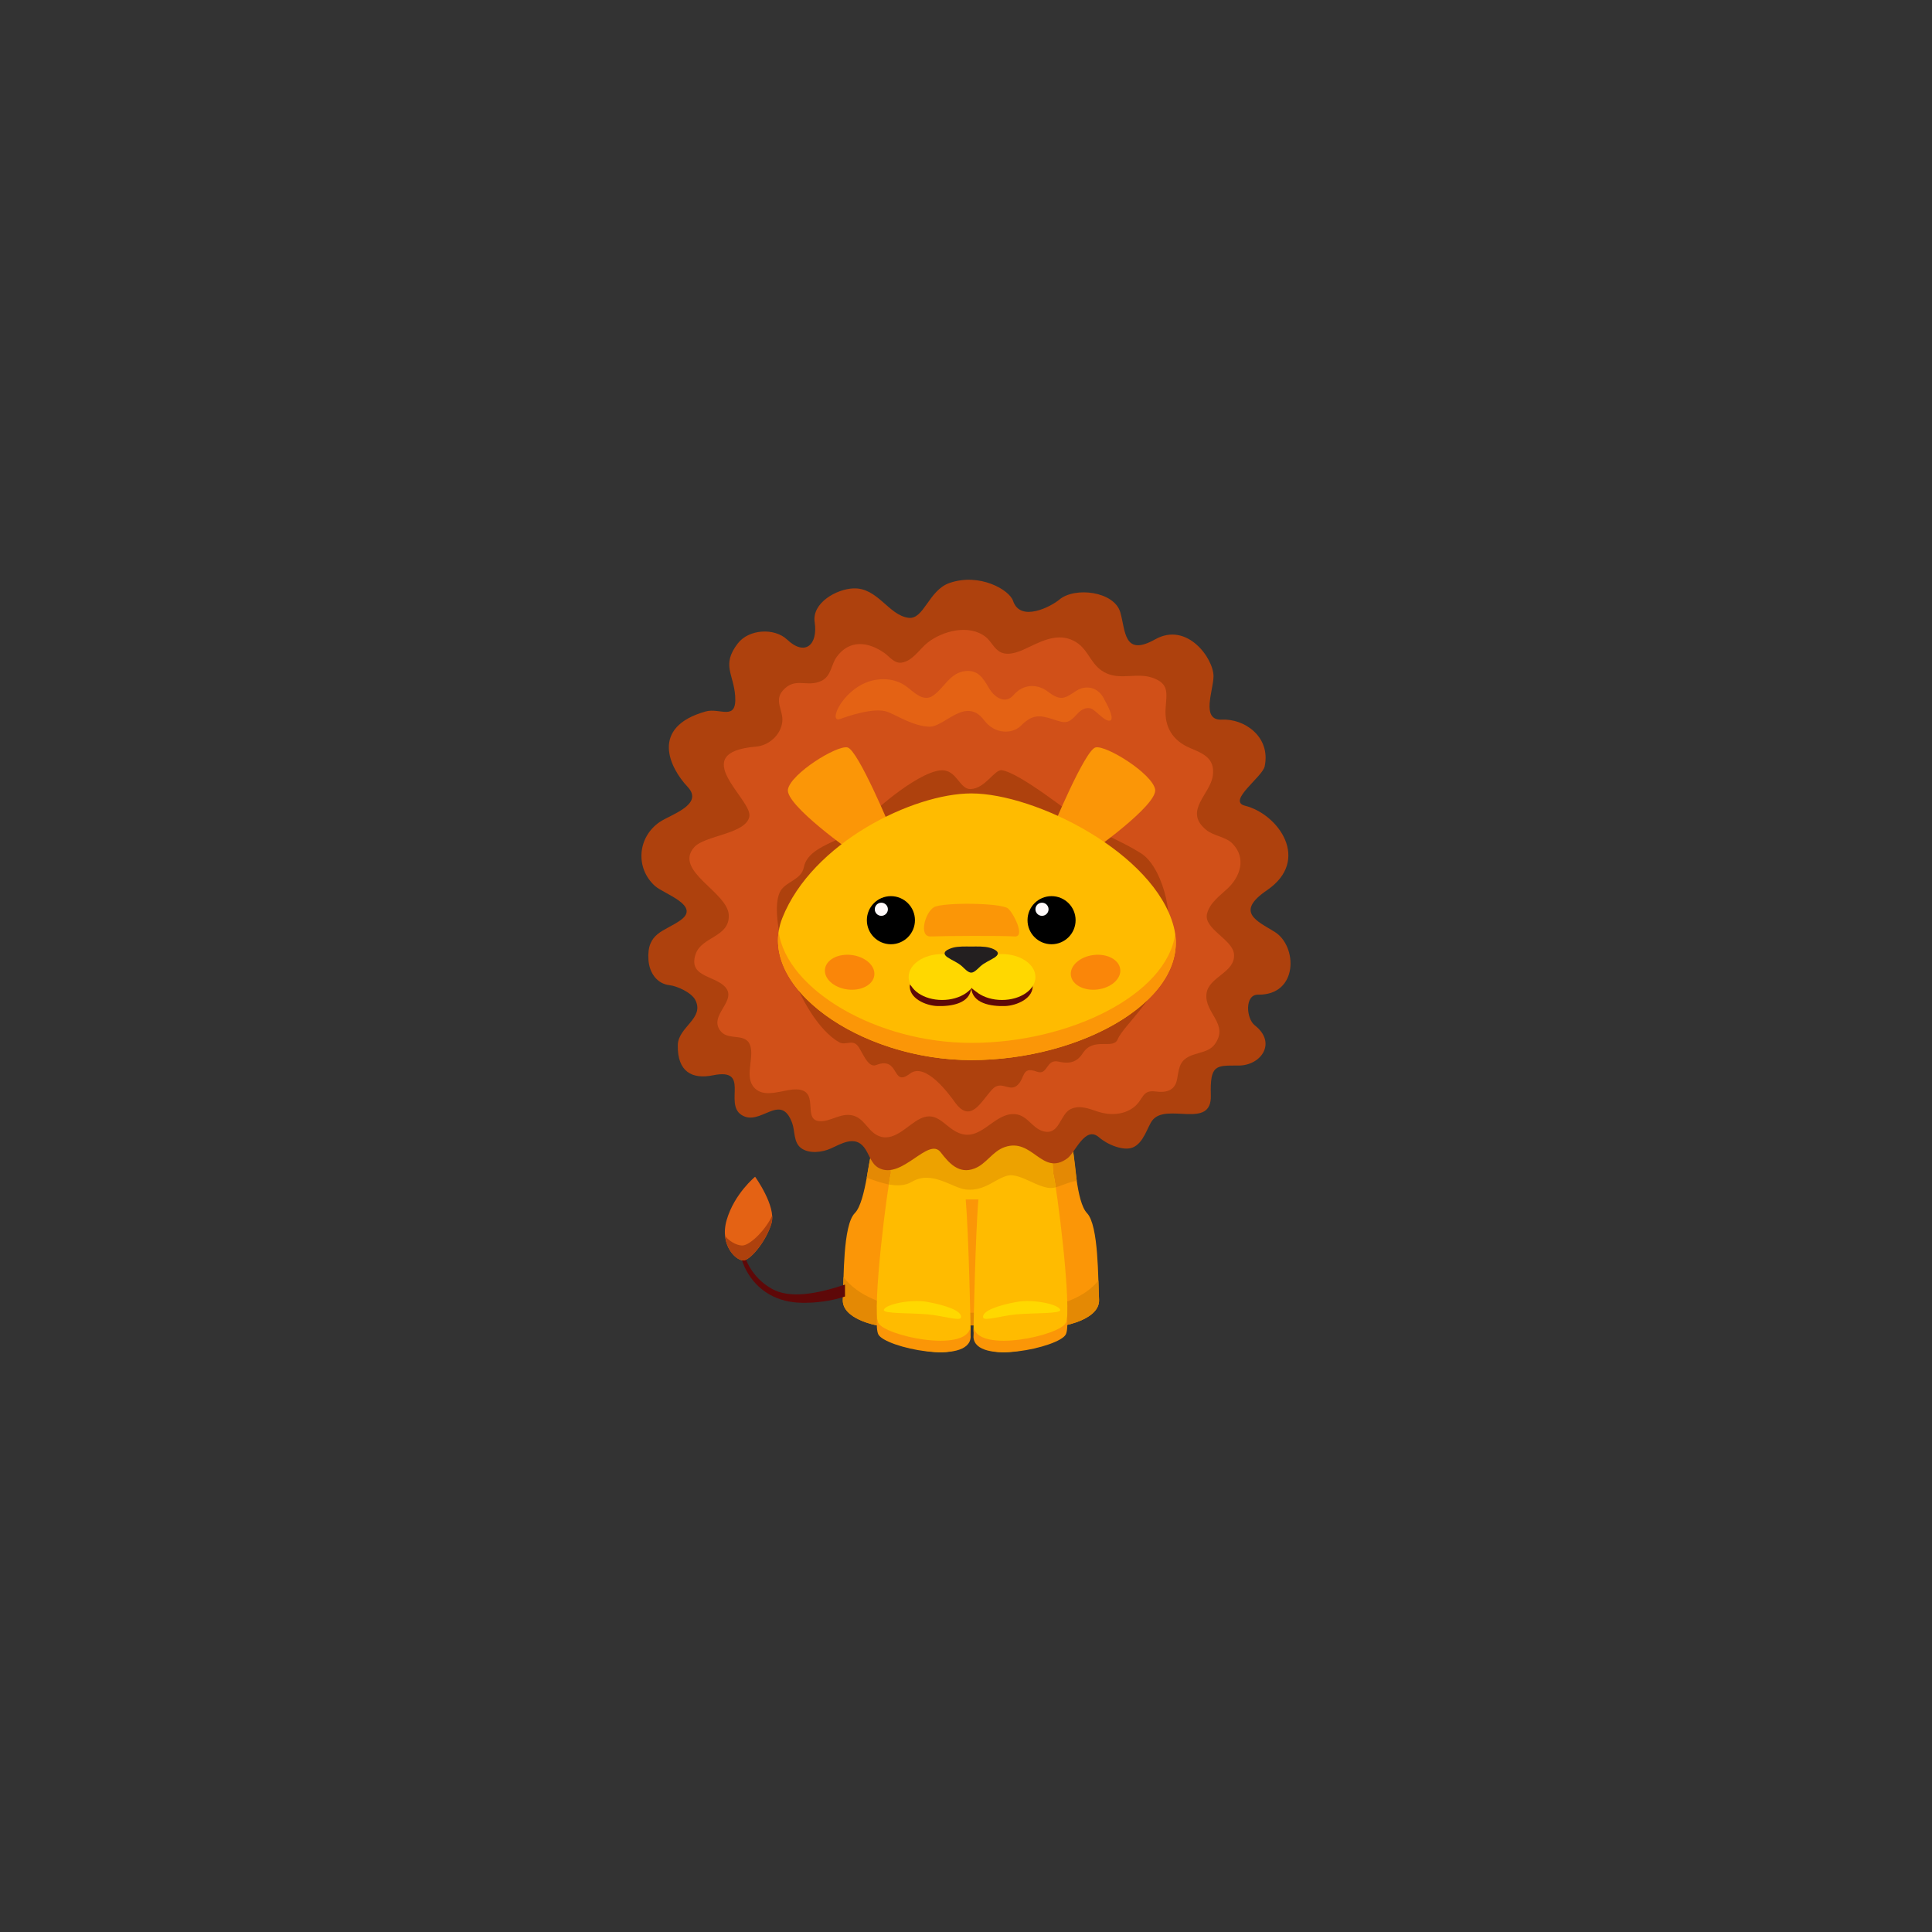 <svg xmlns="http://www.w3.org/2000/svg" xmlns:xlink="http://www.w3.org/1999/xlink" width="500" zoomAndPan="magnify" viewBox="0 0 375 375" height="500" preserveAspectRatio="xMidYMid meet" version="1.0"><rect x="0" y="0" width="375" height="375" fill="#333333" stroke="none"/><defs><clipPath id="id1"><path d="M 170.039 221.863 L 207.238 221.863 L 207.238 262.469 L 170.039 262.469 Z M 170.039 221.863 " clip-rule="nonzero"/></clipPath><clipPath id="id2"><path d="M 188.812 255.41 L 207.238 255.41 L 207.238 262.469 L 188.812 262.469 Z M 188.812 255.41 " clip-rule="nonzero"/></clipPath><clipPath id="id3"><path d="M 170.039 255.41 L 188.465 255.41 L 188.465 262.469 L 170.039 262.469 Z M 170.039 255.41 " clip-rule="nonzero"/></clipPath><clipPath id="id4"><path d="M 124.5 112.531 L 250.492 112.531 L 250.492 227.25 L 124.5 227.25 Z M 124.5 112.531 " clip-rule="nonzero"/></clipPath></defs><path fill="#fb9607" d="M 213.324 252.227 C 213.113 248.387 213.281 237.879 210.992 235.473 C 208.879 233.254 208.66 224.754 208.137 222.637 C 206.449 218.078 171.867 218.395 169.641 222.215 C 168.684 223.484 168.148 233.234 165.922 235.461 C 163.574 237.809 163.801 248.387 163.59 252.227 C 163.379 256.062 170.219 257.258 170.219 257.258 L 206.695 257.258 C 206.695 257.258 213.539 256.062 213.324 252.227 " fill-opacity="1" fill-rule="nonzero"/><path fill="#e48904" d="M 170.219 257.258 L 206.695 257.258 C 206.695 257.258 213.539 256.062 213.324 252.227 C 213.277 251.312 213.246 250.004 213.199 248.539 C 207.844 255.367 193.129 254.75 188.672 254.801 C 184.531 254.848 169.344 255.352 163.727 247.879 C 163.672 249.613 163.648 251.188 163.59 252.227 C 163.379 256.066 170.219 257.258 170.219 257.258 " fill-opacity="1" fill-rule="nonzero"/><path fill="#e48904" d="M 177.02 229.375 C 180.883 227.07 184.91 230.633 187.52 230.887 C 191.219 231.246 193.137 228.754 195.633 228.18 C 198.066 227.625 201.758 230.887 204.344 230.566 C 205.645 230.406 207.328 229.422 208.996 229.199 C 208.996 229.199 208.473 223.984 208.137 222.625 C 206.449 218.07 171.867 218.391 169.641 222.207 C 169.09 222.938 168.234 228.594 168.234 228.594 C 170.859 229.531 174.406 230.934 177.02 229.375 " fill-opacity="1" fill-rule="nonzero"/><g clip-path="url(#id1)"><path fill="#ffbb00" d="M 204.434 227.738 C 204.387 227.574 204.105 221.938 204.105 221.938 L 172.922 221.938 L 172.922 227.738 C 172.285 230.031 169.211 253.672 170.484 257.398 C 171.758 261.129 188.082 266.25 188.402 258.176 C 188.402 258.176 188.047 239.742 187.445 232.809 L 189.91 232.809 C 189.309 239.742 188.953 258.176 188.953 258.176 C 189.273 266.25 205.598 261.129 206.871 257.398 C 208.145 253.672 205.066 230.031 204.434 227.738 " fill-opacity="1" fill-rule="nonzero"/></g><path fill="#eda200" d="M 204.105 221.938 L 172.922 221.938 L 172.922 227.738 C 172.832 228.066 172.691 228.828 172.523 229.898 C 174.102 230.195 175.684 230.172 177.02 229.375 C 180.883 227.07 184.91 230.633 187.52 230.887 C 191.219 231.246 193.137 228.754 195.633 228.18 C 198.066 227.625 201.758 230.887 204.344 230.566 C 204.527 230.547 204.719 230.504 204.918 230.453 C 204.711 229.09 204.539 228.121 204.434 227.738 C 204.387 227.574 204.105 221.938 204.105 221.938 " fill-opacity="1" fill-rule="nonzero"/><g clip-path="url(#id2)"><path fill="#fb9607" d="M 206.871 256.777 C 205.633 259.258 190.098 262.645 189.012 257.711 C 188.973 258.84 188.953 259.535 188.953 259.535 C 189.273 265.051 205.598 261.551 206.871 259.008 C 207.164 258.426 207.227 257.133 207.145 255.469 C 207.102 256.047 207.012 256.496 206.871 256.777 " fill-opacity="1" fill-rule="nonzero"/></g><path fill="#ffd800" d="M 190.832 255.746 C 191.016 256.488 194.488 255.348 197.355 255.109 C 200.93 254.812 205.934 255.016 205.793 254.258 C 205.602 253.195 200.598 252.105 197.355 252.699 C 193.824 253.34 190.512 254.453 190.832 255.746 " fill-opacity="1" fill-rule="nonzero"/><g clip-path="url(#id3)"><path fill="#fb9607" d="M 170.484 256.777 C 171.723 259.258 187.254 262.645 188.344 257.711 C 188.383 258.84 188.402 259.535 188.402 259.535 C 188.082 265.051 171.754 261.551 170.484 259.008 C 170.191 258.426 170.129 257.133 170.211 255.469 C 170.254 256.047 170.344 256.496 170.484 256.777 " fill-opacity="1" fill-rule="nonzero"/></g><path fill="#ffd800" d="M 186.523 255.746 C 186.34 256.488 182.863 255.348 180 255.109 C 176.426 254.812 171.422 255.016 171.559 254.258 C 171.754 253.195 176.754 252.105 180 252.699 C 183.531 253.34 186.844 254.453 186.523 255.746 " fill-opacity="1" fill-rule="nonzero"/><path fill="#5e0808" d="M 155.949 252.875 C 153.457 252.875 151.258 252.34 149.371 251.266 C 144.965 248.762 143.902 244.273 143.863 244.082 L 144.605 243.914 C 144.605 243.98 145.688 247.82 149.773 250.137 C 153.223 252.094 158.379 251.215 164.012 249.34 L 164.012 251.648 C 161.176 252.59 158.285 252.875 155.949 252.875 " fill-opacity="1" fill-rule="nonzero"/><path fill="#e46214" d="M 144.445 244.633 C 143.133 244.926 139.566 241.879 141.051 236.785 C 142.535 231.695 146.566 228.406 146.566 228.406 C 146.566 228.406 150.703 234.133 149.75 237.422 C 148.793 240.711 145.922 244.305 144.445 244.633 " fill-opacity="1" fill-rule="nonzero"/><path fill="#ae410d" d="M 144.367 241.719 C 143.527 241.906 141.84 241.266 140.734 239.895 C 141.059 243.078 143.426 244.859 144.445 244.633 C 145.922 244.305 148.793 240.711 149.75 237.422 C 149.879 236.973 149.91 236.477 149.875 235.957 C 148.648 238.637 145.91 241.371 144.367 241.719 " fill-opacity="1" fill-rule="nonzero"/><g clip-path="url(#id4)"><path fill="#ae410d" d="M 196.629 116.613 C 198.066 120.91 204.105 117.664 205.605 116.395 C 208.641 113.832 216.277 114.789 217.449 118.844 C 218.492 122.441 218.066 127.551 224.223 124.094 C 230.406 120.621 235.543 127.797 235.543 131.258 C 235.543 133.961 232.984 139.91 237.199 139.684 C 241.449 139.457 246.691 142.934 245.473 148.754 C 245.043 150.801 238.117 155.508 241.652 156.391 C 248.109 157.996 254.516 166.926 245.914 172.797 C 239.719 177.023 243.918 178.73 247.391 180.859 C 251.879 183.605 252.047 193.184 244.199 193.062 C 241.551 193.02 241.871 197.711 243.562 199.027 C 247.859 202.367 244.836 206.824 240.379 206.824 C 236.023 206.824 234.836 206.586 235.023 212.602 C 235.238 219.391 226.328 213.875 223.637 217.508 C 222.688 218.793 221.984 221.871 219.855 222.73 C 218.098 223.445 215 222.219 213.332 220.762 C 210.621 218.398 208.746 223.695 207.156 224.848 C 202.25 228.406 200.445 220.762 195.008 222.652 C 192.598 223.488 191.465 225.934 189.109 226.82 C 186.133 227.945 184.215 225.785 182.586 223.66 C 180.207 220.555 175.078 229.082 170.586 226.711 C 169.012 225.879 168.727 223.965 167.699 222.668 C 165.879 220.359 163.277 222.016 161.219 222.938 C 159.602 223.66 157.086 223.992 155.535 222.875 C 153.988 221.754 154.344 219.613 153.77 218.012 C 151.516 211.766 147.539 218.871 143.863 216.367 C 140.512 214.09 145.703 207.227 138.383 208.715 C 134.367 209.531 131.457 208.062 131.559 202.844 C 131.625 199.32 136.805 197.676 134.957 194.094 C 134.207 192.637 131.387 191.383 130.012 191.234 C 127.457 190.965 126.039 188.754 125.867 186.352 C 125.48 180.977 128.969 180.832 132.09 178.609 C 136.098 175.75 128.844 173.523 127.117 171.957 C 123.262 168.453 123.754 162.5 128.023 159.566 C 130.145 158.109 136.719 156.18 133.469 152.73 C 129.965 149.016 126.086 141.152 136.969 138.094 C 139.762 137.305 143.059 140.109 142.695 135.07 C 142.387 130.777 139.988 129.074 143.207 124.887 C 145.344 122.109 150.309 121.809 152.785 124.148 C 156.246 127.426 158.789 125.184 158.125 120.75 C 157.57 117.023 162.363 114.328 165.652 114.207 C 170.371 114.027 172.492 119.457 176.367 119.918 C 179.34 120.273 180.258 114.551 184.297 113.156 C 190.184 111.125 195.93 114.52 196.629 116.613 " fill-opacity="1" fill-rule="nonzero"/></g><path fill="#d15018" d="M 151.918 134.066 C 154.316 131.297 156.566 133.492 159.402 132.176 C 161.375 131.258 161.289 129.012 162.418 127.48 C 164.91 124.105 168.484 124.527 171.652 126.738 C 172.648 127.43 173.566 128.816 175 128.617 C 177.129 128.32 178.48 125.977 180.051 124.734 C 182.953 122.449 188.133 121.082 191.352 123.652 C 192.395 124.488 192.992 126.004 194.215 126.594 C 195.992 127.453 198.367 126.254 199.961 125.484 C 202.859 124.086 205.91 122.773 208.914 124.668 C 211.488 126.289 211.75 129.438 214.918 130.754 C 217.723 131.926 220.781 130.555 223.637 131.535 C 226.996 132.691 226.441 134.535 226.242 137.473 C 225.996 141.148 227.648 143.777 230.992 145.188 C 233.543 146.266 235.836 147.16 235.414 150.512 C 234.957 154.176 229.68 157.348 234.051 161.023 C 235.578 162.309 237.91 162.371 239.246 163.766 C 241.934 166.562 240.754 170.098 238.32 172.414 C 236.805 173.859 234.855 175.172 234.293 177.324 C 233.52 180.258 239.266 182.34 239.516 185.184 C 239.836 188.805 234.562 189.562 234.176 192.895 C 233.738 196.641 238.66 198.777 235.77 202.711 C 234.59 204.316 232.293 204.258 230.668 205.129 C 228.762 206.152 228.844 207.688 228.453 209.57 C 227.984 211.832 226.184 212.102 224.273 211.852 C 221.586 211.5 222 213.445 220.039 214.938 C 218.055 216.445 215.379 216.516 213.137 215.781 C 211.406 215.211 209.625 214.441 207.844 215.258 C 205.719 216.234 205.684 220.438 202.496 219.578 C 200.168 218.953 199.312 216.051 196.422 216.25 C 192.578 216.512 190.199 221.711 185.973 219.855 C 183.324 218.691 181.934 215.547 178.648 217.117 C 176.094 218.336 173.402 222.023 170.211 220.324 C 168.336 219.328 167.676 216.977 165.41 216.488 C 163.074 215.988 161.164 217.797 158.996 217.609 C 155.574 217.309 159.449 211.199 154.148 211.461 C 151.922 211.57 148.77 212.996 146.828 211.504 C 144.301 209.562 146.254 205.961 145.723 203.348 C 145.086 200.23 141.582 202.105 139.957 200.242 C 137.176 197.051 143.648 194.113 140.477 191.297 C 138.25 189.324 133.598 189.457 135.016 185.211 C 136.164 181.766 141.617 181.934 141.457 177.637 C 141.289 173.148 130.66 169.055 134.75 164.438 C 136.793 162.137 144.754 161.906 145.445 158.512 C 146.121 155.188 133.086 146.062 146.781 144.914 C 149.148 144.715 151.566 142.723 151.844 140.07 C 152.07 137.922 150.215 136.035 151.918 134.066 " fill-opacity="1" fill-rule="nonzero"/><path fill="#ae410d" d="M 221.461 165.617 C 217.516 163.148 214.746 162.383 209.941 159.305 C 207.691 157.867 198.066 150.078 194.48 149.504 C 193.051 149.273 191.273 153.047 188.402 153.16 C 186.395 153.238 185.805 149.934 183.348 149.547 C 179.293 148.91 169.348 157.438 168.258 159.094 C 165.598 163.125 156.969 163.516 156.023 168.348 C 155.527 170.867 152.32 171.109 151.352 173.199 C 148.848 178.609 155.105 197.809 162.859 202.289 C 164.082 202.996 165.336 201.73 166.41 202.902 C 167.332 203.91 168.363 207.383 170.059 206.723 C 174.727 204.914 172.996 211.172 176.625 208.391 C 179.676 206.055 184.348 212.559 185.332 213.93 C 188.367 218.156 190.316 213.941 192.547 211.488 C 194.312 209.547 195.848 211.988 197.398 210.703 C 199.027 209.355 198.199 206.879 201.23 208 C 203.461 208.824 202.957 205.469 205.488 206.062 C 208.02 206.656 209.25 205.844 210.191 204.398 C 212.273 201.199 216.074 203.809 216.941 201.73 C 218.137 198.863 225.426 193.184 226.484 185.559 C 228.227 176.488 225.105 167.898 221.461 165.617 " fill-opacity="1" fill-rule="nonzero"/><path fill="#e46214" d="M 208.965 134.055 C 206.703 135.496 206.023 136.242 203.363 134.223 C 201.457 132.773 198.695 132.629 196.754 134.891 C 195.215 136.68 193.152 135.578 191.945 133.539 C 190.836 131.664 189.891 129.996 187.387 130.254 C 184.398 130.562 183.324 133.465 181.141 135.004 C 179.098 136.445 177.23 134.102 175.645 133.043 C 173.203 131.41 169.887 131.531 167.395 132.805 C 162.961 135.07 160.887 140.332 163.07 139.551 C 164.609 139 169.793 137.191 172.34 138.199 C 174.309 138.977 177.262 140.934 180.375 141.047 C 183.344 141.152 187.441 135.066 191.008 139.789 C 193.129 142.602 196.523 142.496 198.168 140.852 C 200.297 138.719 201.68 138.727 204.266 139.574 C 206.824 140.414 207.27 140.578 209.129 138.539 C 209.781 137.824 210.656 137.254 211.676 137.488 C 212.625 137.711 214.488 140.246 215.508 139.844 C 216.496 139.453 214.391 135.848 214.402 135.875 C 213.227 133.277 210.75 132.918 208.965 134.055 " fill-opacity="1" fill-rule="nonzero"/><path fill="#fb9607" d="M 211.426 165.617 L 204.152 161.094 C 204.152 161.094 210.578 145.574 212.645 145.078 C 214.707 144.586 223.629 150.148 224.207 153.207 C 224.781 156.266 211.426 165.617 211.426 165.617 " fill-opacity="1" fill-rule="nonzero"/><path fill="#fb9607" d="M 165.723 165.617 L 172.996 161.094 C 172.996 161.094 166.566 145.574 164.504 145.078 C 162.441 144.586 153.52 150.148 152.941 153.207 C 152.363 156.266 165.723 165.617 165.723 165.617 " fill-opacity="1" fill-rule="nonzero"/><path fill="#ffbb00" d="M 227.824 179.883 C 231.422 193.691 210.234 205.762 188.535 205.762 C 166.84 205.762 146.59 191.426 151.848 178.184 C 157.656 163.547 177.242 154.004 188.535 154.004 C 200.977 154.004 224.094 165.562 227.824 179.883 " fill-opacity="1" fill-rule="nonzero"/><path fill="#fb9607" d="M 188.535 202.422 C 170.113 202.422 152.734 192.086 151.129 180.859 C 149.312 193.285 168.293 205.762 188.535 205.762 C 209.488 205.762 229.961 194.512 228.105 181.305 C 226.453 193.012 207.695 202.422 188.535 202.422 " fill-opacity="1" fill-rule="nonzero"/><path fill="#000000" d="M 208.773 178.609 C 208.773 181.188 206.684 183.277 204.105 183.277 C 201.527 183.277 199.441 181.188 199.441 178.609 C 199.441 176.031 201.527 173.941 204.105 173.941 C 206.684 173.941 208.773 176.031 208.773 178.609 " fill-opacity="1" fill-rule="nonzero"/><path fill="#fffafa" d="M 203.523 176.488 C 203.523 177.191 202.953 177.762 202.25 177.762 C 201.547 177.762 200.977 177.191 200.977 176.488 C 200.977 175.785 201.547 175.215 202.25 175.215 C 202.953 175.215 203.523 175.785 203.523 176.488 " fill-opacity="1" fill-rule="nonzero"/><path fill="#000000" d="M 177.59 178.609 C 177.59 181.188 175.5 183.277 172.922 183.277 C 170.344 183.277 168.258 181.188 168.258 178.609 C 168.258 176.031 170.344 173.941 172.922 173.941 C 175.5 173.941 177.59 176.031 177.59 178.609 " fill-opacity="1" fill-rule="nonzero"/><path fill="#fffafa" d="M 172.34 176.488 C 172.34 177.191 171.77 177.762 171.066 177.762 C 170.363 177.762 169.793 177.191 169.793 176.488 C 169.793 175.785 170.363 175.215 171.066 175.215 C 171.77 175.215 172.34 175.785 172.34 176.488 " fill-opacity="1" fill-rule="nonzero"/><path fill="#5e0808" d="M 182.07 193.379 C 180.422 193.32 177.516 192.207 176.598 191.082 C 176.285 193.797 179.746 195.207 181.953 195.273 C 184.617 195.355 188.32 194.812 188.512 191.707 C 187.297 193.082 184.02 193.449 182.07 193.379 " fill-opacity="1" fill-rule="nonzero"/><path fill="#5e0808" d="M 194.953 193.379 C 196.602 193.32 199.508 192.207 200.426 191.082 C 200.738 193.797 197.277 195.207 195.07 195.273 C 192.406 195.355 188.703 194.812 188.512 191.707 C 189.727 193.082 193.004 193.449 194.953 193.379 " fill-opacity="1" fill-rule="nonzero"/><path fill="#fa8609" d="M 169.703 189.32 C 169.469 191.168 167.133 192.391 164.488 192.051 C 161.844 191.715 159.895 189.949 160.129 188.102 C 160.363 186.258 162.695 185.035 165.34 185.371 C 167.984 185.707 169.938 187.477 169.703 189.32 " fill-opacity="1" fill-rule="nonzero"/><path fill="#ffd800" d="M 200.977 189.641 C 200.977 192.102 198.066 194.094 194.48 194.094 C 190.891 194.094 187.98 192.102 187.98 189.641 C 187.98 187.18 190.891 185.184 194.48 185.184 C 198.066 185.184 200.977 187.18 200.977 189.641 " fill-opacity="1" fill-rule="nonzero"/><path fill="#ffd800" d="M 189.363 189.641 C 189.363 192.102 186.453 194.094 182.863 194.094 C 179.277 194.094 176.367 192.102 176.367 189.641 C 176.367 187.18 179.277 185.184 182.863 185.184 C 186.453 185.184 189.363 187.18 189.363 189.641 " fill-opacity="1" fill-rule="nonzero"/><path fill="#fa8609" d="M 207.855 189.32 C 208.09 191.168 210.426 192.391 213.07 192.051 C 215.715 191.715 217.668 189.949 217.434 188.102 C 217.195 186.258 214.863 185.035 212.219 185.371 C 209.574 185.707 207.621 187.477 207.855 189.32 " fill-opacity="1" fill-rule="nonzero"/><path fill="#fb9607" d="M 196.945 181.766 C 194.48 181.594 183.348 181.656 180.641 181.766 C 178.254 181.859 179.559 177.035 181.309 176.078 C 183.059 175.125 194.082 175.215 195.625 176.312 C 196.594 177.008 199.141 181.918 196.945 181.766 " fill-opacity="1" fill-rule="nonzero"/><path fill="#231f20" d="M 192.008 183.93 C 191.043 183.676 189.652 183.707 188.512 183.723 C 187.371 183.707 185.98 183.676 185.016 183.93 C 184.012 184.195 182.484 184.867 183.961 185.844 C 184.914 186.473 185.867 186.785 186.762 187.59 C 187.18 187.973 187.918 188.805 188.512 188.785 C 189.105 188.805 189.844 187.973 190.262 187.59 C 191.156 186.785 192.109 186.473 193.062 185.844 C 194.539 184.867 193.012 184.195 192.008 183.93 " fill-opacity="1" fill-rule="nonzero"/></svg>